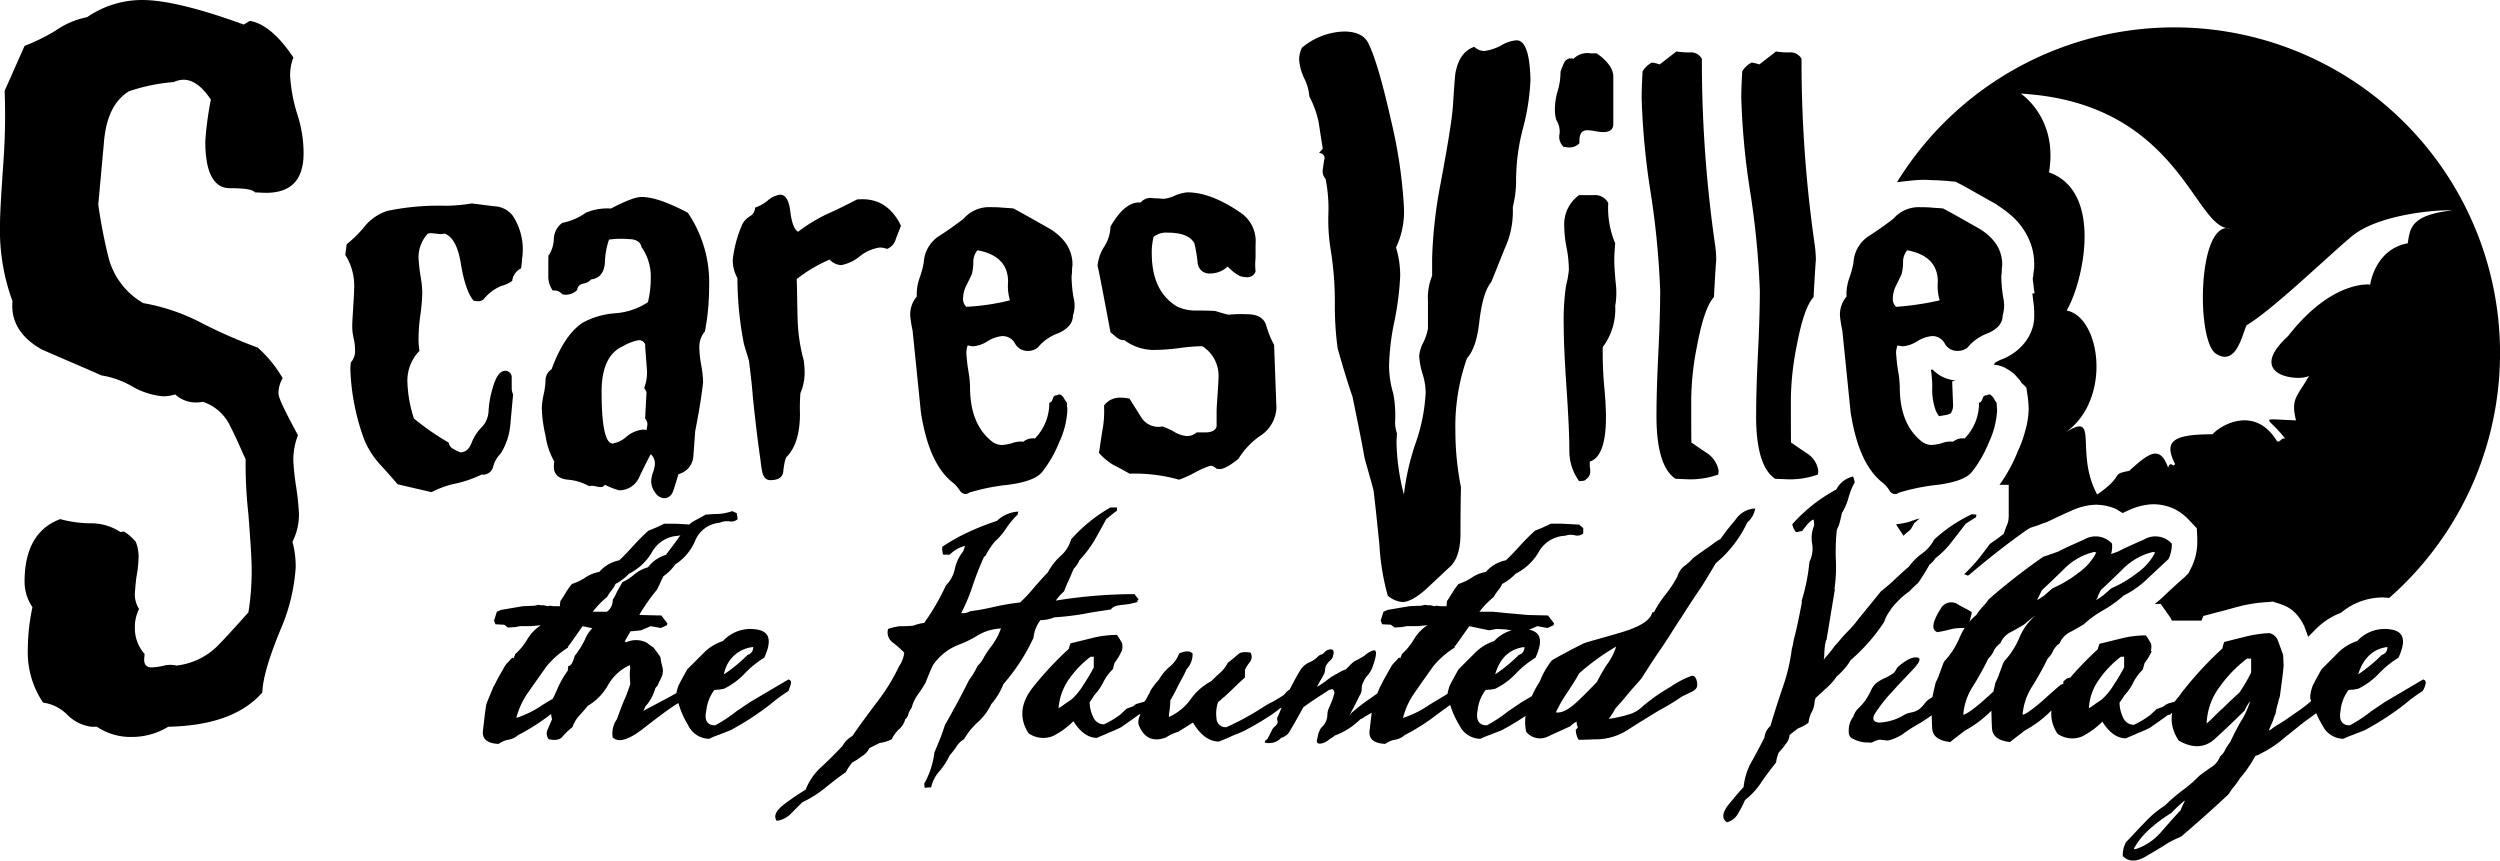 <svg xmlns="http://www.w3.org/2000/svg" viewBox="0 0 356.039 122.557"><defs><style>.a{fill:#000}</style></defs><path class="a" d="M278.151 57.756v-.066l-.132-3.366.528-.132a3.313 3.313 0 0 1-.792-.132 4.916 4.916 0 0 1-2.112-1.053c-.132-.132-.33-.264-.462-.4-.066 0-.132.066-.2.066a6.585 6.585 0 0 1 .132 1.056 10.7 10.7 0 0 1 .066 1.452 8.791 8.791 0 0 0 .462 3.168 3.555 3.555 0 0 0 .462.858l.066.066c.33-.066.726-.132 1.122-.2.2-.066.33-.132.528-.2.066-.066.066-.132.132-.264a1.828 1.828 0 0 0 .2-.853zM271.748 75.709a1.558 1.558 0 0 0 .528-.594l.33-.594.528-.462c.066-.066.2-.132.264-.2a4.493 4.493 0 0 0-.792.2.242.242 0 0 1-.2.066 3.722 3.722 0 0 1-.792.264 11.2 11.2 0 0 1-1.452.264h-.13c.33.594.726 1.122 1.056 1.65a4.813 4.813 0 0 1 .66-.594zM267.062 46.402l-.066.066a4.626 4.626 0 0 1-.528-.66c.066.264.066.528.132.792v.264c0 .264.066.594.066.858l.528-1.188zM269.966 43.696zM279.339 36.633a8.6 8.6 0 0 1 .66 3.432 6.4 6.4 0 0 0 .066 1.122l1.32 2.574c0-.2-.066-.462-.066-.66l4.026-.726-4.026.594a15.563 15.563 0 0 0-.264-1.848 13.256 13.256 0 0 1-.066-1.584 3.213 3.213 0 0 1 .066-.792c0-.264.066-.462.066-.726a.6.6 0 0 1 .066-.33v-.066a.6.6 0 0 0-.066-.33 1.064 1.064 0 0 0-.264-.462 2.687 2.687 0 0 0-.924-.792c-.4-.264-.792-.462-1.254-.726a8.217 8.217 0 0 1 .66 1.32z"/><path class="a" d="M273.992 25.61c.594 0 1.188.066 1.98.066.726.066 1.32.066 1.65.132l.858.066.792.4c1.716.924 3.366 1.914 5.082 2.838l.066.066.066.066a16.028 16.028 0 0 1 2.112 1.584 9.788 9.788 0 0 1 2.312 3.166 8.488 8.488 0 0 1 .792 3.828 2.707 2.707 0 0 1-.066.726c0 .2-.066.462-.066.66a.6.6 0 0 1-.066.33 3.212 3.212 0 0 0 .066.792c.066.4.066.858.2 1.452h-.33c.066.594.132 1.122.2 1.65a13.256 13.256 0 0 1 .066 1.584 5.717 5.717 0 0 1-.4 2.112 6.209 6.209 0 0 1-.792 1.452 7.211 7.211 0 0 1-1.584 1.584 7.749 7.749 0 0 1-1.782.99 5.262 5.262 0 0 0-1.056.528l-.132.264a3.979 3.979 0 0 1 1.518.4 7.235 7.235 0 0 1 1.386.924c.264.264.462.528.726.792l.066.066.066.132c.066.066.066.132.132.2l.066.066c0 .066.066.066.066.132h.066l.066.066.462.462.2 1.32a15.017 15.017 0 0 1 .132 1.716 11.654 11.654 0 0 1-.462 3.036 17.422 17.422 0 0 1-1.122 3.1 20.5 20.5 0 0 1-1.452 2.97 15.354 15.354 0 0 1-1.122 1.716h1.32v4.092a5.678 5.678 0 0 1-.066 1.056 2.1 2.1 0 0 1-.2.594l-.462 1.254-1.056.792c-.264.2-.594.4-.924.66-.528.726-1.122 1.518-1.716 2.244s-1.254 1.386-1.914 2.046a4.543 4.543 0 0 1 .528.2l.2-.132q4.059-3.465 8.119-6.337l.528-.33.594-.2c.33-.066.858-.33 1.716-.594.858-.4 2.046-.99 3.564-1.65a8.971 8.971 0 0 1 3.432-.858 7.376 7.376 0 0 1 2.9.594l.99.594c.264-.132.528-.264.858-.4a8.972 8.972 0 0 1 3.432-.858 7.376 7.376 0 0 1 2.9.594 7.279 7.279 0 0 1 2.31 1.716l1.056 1.122.066 1.518v.33a8.271 8.271 0 0 1-.858 3.762l-.4.792-.594.594c-.924.792-1.914 1.716-2.9 2.64a10.769 10.769 0 0 1-1.313 1.127h.858l1.254 1.782a2.674 2.674 0 0 1 .33.594h4.224l.264-.66 1.98-.528c1.122-.264 2.178-.594 3.234-.858a20.437 20.437 0 0 1 4.026-.594l.66-.066.594.2a9.622 9.622 0 0 1 1.254.462 4.98 4.98 0 0 1 1.716 1.386 6.406 6.406 0 0 1 1.056 1.848l.4 1.122 1.056-1.056a10.135 10.135 0 0 1 2.112-1.65 10.741 10.741 0 0 1 1.518-.726 9.319 9.319 0 0 1 6.007-2.178c.264 0 .528.066.858.066a46.392 46.392 0 1 0-70.1-59.208c1.319-.134 2.573-.332 3.827-.332zm43.1 6.865h.528a1.42 1.42 0 0 1-.528 0c-4.158.264-4.224 16.106-1.518 17.888 2.838 1.848 3.7-2.508 4.356-4.026 3.828-2.31 11.221-9.5 14.983-12.673 3.828-3.168 12.211-3.828 14.323-3.7-6.007.66-6.007 2.64-6.337 4.686-4.686.858-5.347 5.875-5.347 5.875s-5.413-.726-11.683 7.327c-6.2 5.677 1.518 6.535 2.97 5.677-1.65 2.97-2.64 3.168-1.848 6.337-5.677-.2-4.026-.66-1.518 2.64-.528-.33-.726.594-1.188.33-3.168-5.215-8.119-2.244-9.175-.99-5.677 0-7 .99-5.347 4.224-.33.66-.594-.594-.99.528-1.188-3.366-2.838-1.98-5.545.462-2.838.528-.462.528-4.554 3.366-3.366-6.2.66-12.343-5.017-8.515 7.195-4.356 5.677-16.7.66-17.69 2.31-3.828 5.347-16.9-2.508-19.67 1.32-7.789-4.026-11.221-4.026-11.221 21.919 1.257 24.559 18.287 29.312 19.145z"/><path class="a" d="M340 92.145a1.077 1.077 0 0 1-.792 1.122 22.08 22.08 0 0 1-3.366 2.772c.725-2.309 2.111-3.63 4.158-3.894zm5.413 5.347c.132-.4 0-.66-.33-.726L339.604 100l-1.848 1.254.066-.066a20.355 20.355 0 0 1-3.168 2.112c-1.122 0-1.584-.726-1.32-2.112a5.826 5.826 0 0 1 1.122-2.9 2.245 2.245 0 0 1 .66-.066l.726-.132a10.261 10.261 0 0 0 2.9-2.112 13.6 13.6 0 0 1 2.838-2.31c1.122-2.442.792-3.762-1.122-4.026a5.3 5.3 0 0 0-4.752 1.65 6.763 6.763 0 0 0-2.772 1.716l-2.31 2.31a58.523 58.523 0 0 0-1.254 2.31c-.462 1.32-.462 2.112-.066 2.31a12.675 12.675 0 0 0 1.452 3.366 3.365 3.365 0 0 0 2.97 1.914 13.446 13.446 0 0 1 1.452-.594c.462-.2 1.056-.4 1.65-.66a39.839 39.839 0 0 0 5.677-3.7 22.276 22.276 0 0 1 2.508-1.848 2.8 2.8 0 0 0 .4-.924zm-34.587 17.228c-.066.264-.2.4-.264.66-.99 1.056-1.914 2.112-2.838 3.168a8.1 8.1 0 0 1-3.564 2.376c-.132 0-.264 0-.264-.066a10.642 10.642 0 0 1 2.31-2.838 20.035 20.035 0 0 1 3.036-2.244 16.127 16.127 0 0 1 1.914-1.782 3.539 3.539 0 0 1-.33.726zm10.761-7.195l1.122-.594a16.309 16.309 0 0 0 2.772-1.98c1.188-.924 2.178-1.782 3.1-2.442.858-.594 2.112-1.584 3.7-2.772s2.244-2.046 2.046-2.508c-.264-.462-1.056-.264-2.31.594s-2.31 1.584-2.9 2.046a20.8 20.8 0 0 1-2.178 1.65c-.858.594-1.584 1.122-2.244 1.518a10.753 10.753 0 0 0-1.122.726 1.064 1.064 0 0 1-.462.264l.594-1.386.264-.792.066-.066c.066-.264.132-.726.264-1.254a6.18 6.18 0 0 0 .264-1.056c0 .066 0 0 .066-.066.066-.2.132-.792.264-1.782s.264-1.98.33-2.838l-.066-1.518-.726-1.98a1.666 1.666 0 0 0-1.254-1.122 17.363 17.363 0 0 0-3.234.462l-3.168.792a3.784 3.784 0 0 0-.264.924 49.934 49.934 0 0 0-5.424 5.81q-3.168 3.762-.792 7.327c1.98 1.122 3.7 1.056 5.148-.264s2.838-2.64 4.224-4.026a5.4 5.4 0 0 1 .792-1.32 12.193 12.193 0 0 1-1.386 2.97c-.528.924-.99 1.848-1.452 2.838a6.54 6.54 0 0 0-.726 1.122 2.518 2.518 0 0 1-.726.924 3.083 3.083 0 0 1-1.32 1.584c-.594.4-1.122.792-1.65 1.188a18.7 18.7 0 0 1-2.442 2.112 24.324 24.324 0 0 0-2.442 2.112 14.627 14.627 0 0 0-2.9 2.442c-.924.924-1.782 1.914-2.64 2.772a3.986 3.986 0 0 0-.462 1.98q1.287 1.287 3.366 0a75.892 75.892 0 0 0 3.168-1.914 19.113 19.113 0 0 1 1.782-.858 195.38 195.38 0 0 0 6.8-6.073 5.839 5.839 0 0 1 .792-1.122 10.326 10.326 0 0 0 .792-1.122 16.91 16.91 0 0 0 2.174-3.172zm-7.327-4.488a9.258 9.258 0 0 1 1.848-5.214 18.783 18.783 0 0 1 3.894-4.026h.594v1.98a24.418 24.418 0 0 1-1.65 2.838c-.792.726-1.584 1.452-2.442 2.31-.861.73-1.517 1.517-2.247 2.111zm-15.314-6.271a14.435 14.435 0 0 1 3.1-3.234h.462v1.518a23.725 23.725 0 0 1-1.452 2.442 8.915 8.915 0 0 1-1.716 2.112c-.264.2-.594.4-1.056.726a5.505 5.505 0 0 1-.792.528 7.686 7.686 0 0 1 1.452-4.092zm10.165 4.95l.132-.132a18.521 18.521 0 0 0 2.112-1.122l.528-.4.4-.4.462-.33.594-.66.462-.462.33-.726.264-.792c-.264-.264-.462-.33-.594-.264a14.492 14.492 0 0 0-1.188.924l-.99.858-1.452 1.122-.462.594-.924.264-.264.132-.132.066-.33.264-.924.33-.924.858a13.393 13.393 0 0 1-2.31 1.386 1.668 1.668 0 0 1-1.518-.99 5.042 5.042 0 0 1-.528-2.178 8.6 8.6 0 0 0 .66-.99 7.619 7.619 0 0 0 1.32-1.914 6.942 6.942 0 0 1 1.32-1.782l.264-.924a8.416 8.416 0 0 0 .99-1.65l.066-.066h-.2c.066-.066.066-.066.066-.132a2.181 2.181 0 0 0 0-.924 11.487 11.487 0 0 0-.726-1.188 14.653 14.653 0 0 0-3.366.4c-1.056.264-2.112.528-3.234.792a3.721 3.721 0 0 0-.264.792 46.864 46.864 0 0 0-4.951 5.281q-2.871 3.465-.792 6.733a3.66 3.66 0 0 0 3.5.4 11.285 11.285 0 0 0 2.9-2.112q1.485 2.376 3.366 2.376c.528-.264 1.122-.462 1.65-.726a18.844 18.844 0 0 0 1.782-.792c1.122-.792 1.98-1.386 2.508-1.782l.066-.066a.262.262 0 0 0 .33-.066c-.132.066-.066 0 0 0zm-10.3-16.9a8.811 8.811 0 0 1 .4-.792 152.61 152.61 0 0 0 3.3-3.168 8.935 8.935 0 0 1 4.092-2.244c.132 0 .2.066.33.066a8.126 8.126 0 0 1-2.64 2.97 16.356 16.356 0 0 1-3.564 2.112c-.726.594-1.122.99-1.32 1.122s-.462.33-.924.594a1.548 1.548 0 0 0 .33-.66zm-3.432 12.673c.066-.462 0-.792-.4-.924a.824.824 0 0 0-.858.264c-.264.2-.33.264-.264.4s-.066.2-.33.264c-.264.2-1.122.924-2.64 2.31-1.518 1.32-2.508 1.98-2.838 1.98a8.754 8.754 0 0 1 1.452-4.158 43.22 43.22 0 0 0 2.112-3.828 3.452 3.452 0 0 0 .792-1.122 2.825 2.825 0 0 1 .924-1.056 3.086 3.086 0 0 1 1.452-1.584c.66-.33 1.32-.726 1.98-1.122a14.814 14.814 0 0 1 2.838-2.046 17.2 17.2 0 0 0 2.838-2.046 13.494 13.494 0 0 0 3.366-2.376c1.056-.99 2.046-1.914 3.036-2.838a4.974 4.974 0 0 0 .462-2.178 3.157 3.157 0 0 0-3.96-.594c-1.65.726-2.838 1.254-3.7 1.716-.924.33-1.65.594-2.112.726a98.589 98.589 0 0 0-7.789 6.073 7.6 7.6 0 0 1-.924 1.122 12.69 12.69 0 0 0-.858 1.122 8.258 8.258 0 0 0-2.371 3.231 11.349 11.349 0 0 1-2.178 3.366l-.132.264-.726 1.98-.4.858v.066c-.066.33-.2.792-.33 1.452s-.264.99-.264 1.188c.066 1.32.066 2.574.132 3.7s.858 1.782 2.574 1.98c.462-.4 1.188-.924 2.112-1.65a15.608 15.608 0 0 0 3.564-2.64 48.584 48.584 0 0 1 3.5-2.97c-.264-.2-.2-.462-.066-.924zm-4.951-12.673a8.812 8.812 0 0 1 .4-.792 152.61 152.61 0 0 0 3.3-3.168 8.935 8.935 0 0 1 4.092-2.244c.132 0 .2.066.33.066a8.126 8.126 0 0 1-2.64 2.97 16.355 16.355 0 0 1-3.564 2.112c-.726.594-1.122.99-1.32 1.122s-.462.33-.924.594l.33-.66zm-3.5 12.673c.066-.462 0-.792-.4-.924a.824.824 0 0 0-.858.264c-.264.2-.33.264-.264.4s-.066.2-.33.264c-.264.2-1.122.924-2.64 2.31-1.518 1.32-2.508 1.98-2.838 1.98a8.754 8.754 0 0 1 1.452-4.158 43.235 43.235 0 0 0 2.112-3.828 3.452 3.452 0 0 0 .792-1.122 2.825 2.825 0 0 1 .924-1.056 3.086 3.086 0 0 1 1.452-1.584c.66-.33 1.32-.726 1.98-1.122a14.815 14.815 0 0 1 2.838-2.046 17.2 17.2 0 0 0 2.838-2.046 11.984 11.984 0 0 0 3.366-2.376c1.056-.99 2.046-1.914 3.036-2.838a4.145 4.145 0 0 0 .4-2.178 3.157 3.157 0 0 0-3.96-.594c-1.65.726-2.838 1.254-3.7 1.716-.924.33-1.65.594-2.112.726a87.809 87.809 0 0 0-7.789 6.073 7.6 7.6 0 0 1-.924 1.122 12.69 12.69 0 0 0-.858 1.122 8.258 8.258 0 0 0-2.376 3.234 11.348 11.348 0 0 1-2.178 3.366l-.132.264-.726 1.98-.4.858v.066c-.066.33-.2.792-.33 1.452s-.264.99-.264 1.188c.066 1.32.066 2.574.132 3.7s.858 1.782 2.574 1.98c.462-.4 1.188-.924 2.112-1.65a15.608 15.608 0 0 0 3.564-2.64 48.584 48.584 0 0 1 3.5-2.97c-.132-.2-.132-.462 0-.924zm-7.987-11.353a1.709 1.709 0 0 0-2.574.594 8.458 8.458 0 0 0-.726 1.32c-.462 1.056-.4 1.716.264 1.98a19.837 19.837 0 0 0 2.112-.462 8.125 8.125 0 0 1 1.32-.132 3.763 3.763 0 0 0 .858-.066 12.323 12.323 0 0 0 .462-1.452c.132-.528.2-.792.066-.792-.594-.4-1.254-.66-1.782-.99zm-15.644 17.822c-.066.726.2 1.122.594 1.254a4.334 4.334 0 0 0 2.244.528.917.917 0 0 0 .726-.132 3.721 3.721 0 0 1 .792-.264c.264 0 .462.066.726.066a1.356 1.356 0 0 0 .726 0 7.3 7.3 0 0 0 1.782-.792 21.264 21.264 0 0 1 2.574-1.65c.858-.528 1.65-1.122 2.574-1.716a2.006 2.006 0 0 0 .33-.462 1.631 1.631 0 0 1 1.32-.924 4.032 4.032 0 0 0 .924-.462 7.931 7.931 0 0 0 1.716-1.914c.2-.264.132-.4 0-.462-.2 0-.33-.132-.4-.462-1.122.528-1.65.792-1.518.726-.594.462-1.188.858-1.782 1.254a3.557 3.557 0 0 1-.858.462 3.556 3.556 0 0 0-.858.462 2.472 2.472 0 0 0-.858.792 4.5 4.5 0 0 1-.792.792 3.112 3.112 0 0 1-.99.4 3.784 3.784 0 0 0-.924.264 7.5 7.5 0 0 1-3.7 1.188c-.924-.066-1.122-.594-.462-1.518a21.4 21.4 0 0 1 2.442-3.036c.99-1.122 1.98-2.112 2.838-3.036s1.122-1.452.726-1.65c-.726-.2-1.65.264-2.838 1.254a2.005 2.005 0 0 0-.33.462 2.006 2.006 0 0 1-.33.462 7.776 7.776 0 0 1-1.254.726 5.4 5.4 0 0 0-1.32.792 3.3 3.3 0 0 0-.726 1.122 12.252 12.252 0 0 1-.726 1.254 10.145 10.145 0 0 1-1.122 1.254 2.753 2.753 0 0 0-.594 1.056 3.194 3.194 0 0 0-.66 1.914zm1.455-15.903c-.132.2-.33.4-.462.594s-.4.462-.726.858c-.33.33-.792.792-1.254 1.32-.33.4-.66.792-.99 1.122a16.063 16.063 0 0 1-1.32 1.65 1.38 1.38 0 0 0-.264.4l.066-.594a15.017 15.017 0 0 1 .132-1.716.4.4 0 0 0 .066-.264.7.7 0 0 1 .132-.33l1.188-7.195h-.066a21.957 21.957 0 0 0 .2-4.158 30.431 30.431 0 0 1 .132-4.224 2.345 2.345 0 0 1 .264-.594 18.91 18.91 0 0 0 .462-1.848 8.562 8.562 0 0 0 .924-2.112 9.942 9.942 0 0 1 .924-2.31c-.066-.066-.066-.4-.264-.792a3.55 3.55 0 0 0-2.376 1.848 22.858 22.858 0 0 0-6.271 4.95 2.512 2.512 0 0 0 .528 1.122.837.837 0 0 0 .4-.066 1.123 1.123 0 0 1 .462-.066c.726-.99 1.254-1.584 1.65-1.65a3.763 3.763 0 0 1 .066.858 4.564 4.564 0 0 0-.264 2.64 4.141 4.141 0 0 1-.4 2.508 27.267 27.267 0 0 1-1.122 5.611l.066.066c-.462 2.442-.858 4.29-1.188 5.479a8.491 8.491 0 0 1-.264 1.254 26.117 26.117 0 0 1-1.32 5.545c-.594 1.782-1.188 3.564-1.716 5.413a2.525 2.525 0 0 0-.858 1.65q-.792 1.584-1.782 3.366a9.026 9.026 0 0 0-1.188 3.7c-.4.4-1.056 1.188-2.046 2.376s-1.122 2.112-.33 2.64a2.506 2.506 0 0 0 1.584-1.254 13.219 13.219 0 0 0 .99-1.914 10.352 10.352 0 0 0 2.31-2.508c.66-.99 1.386-1.914 2.112-2.838a5.244 5.244 0 0 1 .4-1.452 7.6 7.6 0 0 0 .924-1.122 2.188 2.188 0 0 0 .594-1.32c.066-.066.462-.4 1.254-.99a5.123 5.123 0 0 0 1.452-.792 4.062 4.062 0 0 1 .462-1.518 3.317 3.317 0 0 0 .4-1.584c.066-.066.066-.066.066-.132l.066-.264 1.584-1.452a8.679 8.679 0 0 0 1.452-1.65 9.432 9.432 0 0 0 1.98-2.31 26.4 26.4 0 0 0 4.752-5.413 5.389 5.389 0 0 1 .924-1.716v-.066a12.21 12.21 0 0 1 2.64-2.574c.066-.066.066-.066.132-.066h-.066c.4-.4.792-.792 1.188-1.122a28.077 28.077 0 0 0 1.65-2.64 3.766 3.766 0 0 0 .858-.924 12.043 12.043 0 0 0 2.244-2.244c.726-.924 1.386-1.782 2.046-2.64a33.71 33.71 0 0 1 1.452-.924.837.837 0 0 0 .066-.4h-.33a1.5 1.5 0 0 1-.264-.066 21.6 21.6 0 0 0-5.413 3.63 5.5 5.5 0 0 1-1.716 1.98 8.775 8.775 0 0 0-1.914 1.914c-.726.594-1.32 1.188-1.98 1.782-.594.594-1.254 1.122-1.98 1.716zm-35.907 6.6c-.528.792-.99 1.65-1.452 2.508-.462.462-1.32 1.386-2.64 2.64s-2.31 1.782-3.168 1.65a18.9 18.9 0 0 1 1.584-2.772c.594-.924 1.188-1.782 1.716-2.772a32.539 32.539 0 0 1 5.281-3.828 8.673 8.673 0 0 1-1.32 2.574zm-9.571 2.442a13.093 13.093 0 0 0-1.65 3.5 6.2 6.2 0 0 0-.264 3.63 2.531 2.531 0 0 0 3.1.66c1.122-.528 2.178-.99 3.168-1.452a2.975 2.975 0 0 1 .924-.66 1.345 1.345 0 0 0 .132.726c.066.066 0 .2-.264.4a2.827 2.827 0 0 0 .4 1.452c1.254 0 2.178-.066 2.838-.066a8.5 8.5 0 0 0 4.026-1.254c1.32-.858 2.838-1.782 4.554-2.838a31.512 31.512 0 0 0 3.168-1.914c.33-.2.792-.4 1.452-.726.594-.264.924-.66.858-1.122-.066-.858-.4-1.254-.792-1.188a13.3 13.3 0 0 0-3.036 1.584 26.731 26.731 0 0 0-3.96 2.772 4.509 4.509 0 0 1-2.112 1.188 17.9 17.9 0 0 1-2.706.594 10.852 10.852 0 0 0 .924-1.452c.528-.594 1.122-1.254 1.716-1.98s1.188-1.386 1.782-2.046c.066-.132.2-.2.264-.33.594-.924 1.452-2.31 2.64-4.026s2.112-3.3 2.97-4.554c.792-1.254 1.65-2.574 2.508-3.828s1.65-2.64 2.442-3.96a16.794 16.794 0 0 0 4.488-5.809 3.225 3.225 0 0 0 1.122-1.98 3.542 3.542 0 0 0-2.838 1.65 32.062 32.062 0 0 0-2.112 2.706 6.539 6.539 0 0 0-1.122.726c-.33.264-1.254.858-2.772 1.98a7.416 7.416 0 0 1-1.32 1.188 3.062 3.062 0 0 0-.924 1.452 16.466 16.466 0 0 1-1.65 2.508 16.468 16.468 0 0 0-1.65 2.508c-.066.066-.132.066-.264.066-.264 1.122-1.716 2.046-4.356 2.838s-4.488 1.254-5.413 1.584c-.792.4-1.584.792-2.31 1.188s-1.518.792-2.244 1.254a11.585 11.585 0 0 0-1.716 3.036zm-2.178-4.95a1.077 1.077 0 0 1-.792 1.122 22.081 22.081 0 0 1-3.366 2.772c.66-2.31 2.046-3.63 4.158-3.894zm5.413 5.347c.132-.4 0-.66-.33-.726l-5.479 3.234-1.848 1.254.066-.066a20.354 20.354 0 0 1-3.168 2.112c-1.122 0-1.584-.726-1.32-2.112a5.826 5.826 0 0 1 1.122-2.9 2.035 2.035 0 0 1 .66-.066l.726-.132a10.261 10.261 0 0 0 2.9-2.112 13.6 13.6 0 0 1 2.838-2.31c1.122-2.442.792-3.762-1.122-4.026a5.3 5.3 0 0 0-4.752 1.65 6.762 6.762 0 0 0-2.772 1.716l-2.31 2.31a58.523 58.523 0 0 0-1.254 2.31c-.462 1.32-.462 2.112-.066 2.31a12.675 12.675 0 0 0 1.452 3.366 3.365 3.365 0 0 0 2.97 1.914 13.443 13.443 0 0 1 1.452-.594c.462-.2 1.056-.4 1.65-.66a39.84 39.84 0 0 0 5.677-3.7 22.276 22.276 0 0 1 2.508-1.848 2.8 2.8 0 0 0 .4-.924zm-13.267.858a1.559 1.559 0 0 0 .4-.594 5.5 5.5 0 0 0 .264-.99c-.4.132-.726.264-.924.33h-.066a6.427 6.427 0 0 1-1.584.99c-.264.2-1.518.924-3.7 2.244a14.666 14.666 0 0 1-3.828 1.914 10.987 10.987 0 0 1 1.783-3.764c.858-1.254 1.716-2.442 2.508-3.564a12.219 12.219 0 0 1 3.1-2.706l-.066-.066c.462-.594 1.188-1.65 2.112-2.97l2.838.594 1.056-.2 1.254.066 1.848.264 1.32-.132 1.386-.594 1.452.264.858-.4.066-.264-.858-1.122-2.838-.066-2.97-.264-2.046-.2h-1.914a12.435 12.435 0 0 1 2.046-2.112 5.981 5.981 0 0 1 .726-1.056 3.121 3.121 0 0 0 .462-.792 6.987 6.987 0 0 0 1.914-1.452 7.869 7.869 0 0 0 3.3-3.1 4.509 4.509 0 0 1 3.762-2.31 2.483 2.483 0 0 1 1.386-.066 1.307 1.307 0 0 0 1.188-.264v-.792a.911.911 0 0 1-.264-.2.515.515 0 0 1-.264-.264c-1.452-.066-2.31-.132-2.64-.132h-1.452a21.3 21.3 0 0 1-2.244.99c-.726.66-1.452 1.386-2.112 2.112s-1.32 1.452-2.046 2.112a5.016 5.016 0 0 0-2.838 1.65 5.209 5.209 0 0 0-1.98.792 7.313 7.313 0 0 1-1.914.924 9.432 9.432 0 0 0-.924 1.32c-.2.264-.4.66-.726 1.122-.066.594-.066.792-.066.726h-.792c-.264 0-.462-.066-.66-.066l-.264.066-.594-.132h-.4a2.859 2.859 0 0 1-.33-.066l-.594.132-1.65.066-3.1.528-.594.264-.4 1.254.2.528 1.254.066.528.4 1.056-.066.66-.132h1.518l1.452-.132a6.087 6.087 0 0 0-1.914 1.98 8.915 8.915 0 0 1-1.716 2.112c-.066.066-.066.264-.132.33a.4.4 0 0 0-.066.264l-.264-.066a10.146 10.146 0 0 1-.792.858l-.2.264-1.122 1.98-.462.924-.066.066c-.132.33-.33.792-.594 1.452a12.334 12.334 0 0 0-.462 1.188c-.2 1.32-.33 2.64-.462 3.7-.132 1.122.594 1.782 2.244 1.848a3.282 3.282 0 0 1 1.386-.594 2.718 2.718 0 0 0 1.386-.66 29.617 29.617 0 0 0 4.554-2.9c1.98-1.452 3.432-2.508 4.488-3.234-.132.132-.066 0 .132-.2zm-28.383 7.459a2.108 2.108 0 0 0 1.584-.726 2.218 2.218 0 0 0 1.056-.66c.264-.4.99-1.65 2.112-3.7.99-.726 2.112-1.452 3.432-2.31a1.384 1.384 0 0 1 .726-.264.643.643 0 0 1 .264.594 11.583 11.583 0 0 1-.792 2.112 2.591 2.591 0 0 0-.2.924 2.468 2.468 0 0 1-.66 1.65 1.509 1.509 0 0 0-.462.66 2.447 2.447 0 0 0-.264.924c-.264.726-.066.99.594.858a2.438 2.438 0 0 0 .924-.462c.462-.33.792-.528.924-.66a10.029 10.029 0 0 0 3.63-2.31 2.675 2.675 0 0 0 .594-.33l.066-.066c.066-.066.066-.066.132-.066.726-.4.99-.594.858-.462.726-.594 1.518-1.254 2.508-1.98a6.589 6.589 0 0 0 1.584-1.452 2.175 2.175 0 0 0 0-.924c-.066-.4-.462-.264-1.254.264q-1.485.891-2.97 1.98a25.511 25.511 0 0 0-2.97 2.31h.066l-.066.066h-.066c.264-.4.726-1.32 1.452-2.772a1.516 1.516 0 0 0 .264-.924 1.863 1.863 0 0 1 .264-.99 2.769 2.769 0 0 1 .594-.924 4.426 4.426 0 0 0 .594-.924c.792-2.112.792-2.97-.066-2.508a2.769 2.769 0 0 0-.924.594c-.066 0-.066 0-.066.066.066-.066-.4.264-1.452.792a4.269 4.269 0 0 0-.594.528l-.594.594a6.663 6.663 0 0 0-.99.462c-.066.066-.132.066-.2.132s-.066.066-.132.066c-.2.066-.4.264-.726.4-.33.264-.726.528-1.056.792a9.245 9.245 0 0 1-1.056.66c.2-.264.33-.594.528-.924.2-.264.33-.594.528-.924a1.927 1.927 0 0 0 .132-.594 1.927 1.927 0 0 1 .132-.594 3.627 3.627 0 0 1 .462-.594 1.78 1.78 0 0 0 .462-.528c.4-1.122.066-1.452-.924-.99l-.264.264-.2.2a2.345 2.345 0 0 0-.594.264 3.792 3.792 0 0 1-1.452.99 2.8 2.8 0 0 0-1.188 1.122c-.264.4-.726 1.254-1.386 2.508a1.758 1.758 0 0 0-.2.792 3.313 3.313 0 0 1-.132.792 1.437 1.437 0 0 1-.462.594 1.053 1.053 0 0 0-.462.594 6.848 6.848 0 0 1-.264.66 5.234 5.234 0 0 1-.264.594.7.7 0 0 0-.066.528.564.564 0 0 1 0 .462 1.343 1.343 0 0 1-.4.462 1.75 1.75 0 0 0-.33.4c-.132.33-.4.792-.66 1.32-.66.462-.462.66.33.594zm-13.072-1.586l2.112-1.32c1.056 1.782 2.31 2.706 3.7 2.706.594-.264 1.188-.462 1.716-.726s1.188-.462 1.848-.792a40.334 40.334 0 0 0 4.026-2.376c.264-.2.462-.33.726-.528a3.316 3.316 0 0 1 .792-.528c.264-.132.462-.264.792-.462a8.418 8.418 0 0 0 .792-.462 12.277 12.277 0 0 0 1.848-1.386l.264-1.716-.858.264a20.93 20.93 0 0 1-1.914 1.32 1.779 1.779 0 0 0-.528.462 1.779 1.779 0 0 1-.528.462c-.4.264-.858.528-1.188.726a13.09 13.09 0 0 0-1.32.726 38.948 38.948 0 0 1-5.413 2.97 1.3 1.3 0 0 1-1.386-1.056v-.066a5.143 5.143 0 0 1 .2-2.442c.066-.066.264-.2.4-.33a2.466 2.466 0 0 1 .462-.4c1.452-1.32 2.376-2.31 2.97-2.772v-1.122a6.54 6.54 0 0 1 .726-1.122 1.2 1.2 0 0 0 .066-1.32c-.858-.132-1.452-.066-1.782.264-.462.4-.924.792-1.452 1.188a4.773 4.773 0 0 1-1.122 1.452c-.462.4-.858.792-1.254 1.188a8.193 8.193 0 0 0-2.97 2.64 7.8 7.8 0 0 1-3.036 2.442 3.214 3.214 0 0 1 .066-.792 12.817 12.817 0 0 0 .132-1.584 20.311 20.311 0 0 0 .99-1.848c.4-.792.924-1.65 1.32-2.574a3.086 3.086 0 0 0 .858-2.244c-.4-.4-.99-.4-1.914 0a4.341 4.341 0 0 1-1.386 1.914 6.894 6.894 0 0 0-1.518 1.848 9.9 9.9 0 0 0-1.254 1.65h.066a13.929 13.929 0 0 0-1.32 2.838 3.721 3.721 0 0 1-.264.792 2.345 2.345 0 0 0-.132.66v.33c.726 1.98 2.046 2.64 3.96 1.914a6.439 6.439 0 0 1 1.716-.792zm-15.578-7.459a14.435 14.435 0 0 1 3.1-3.234h.462v1.518a23.731 23.731 0 0 1-1.452 2.442 8.914 8.914 0 0 1-1.716 2.112c-.264.2-.594.4-1.056.726a5.507 5.507 0 0 1-.792.528 8.281 8.281 0 0 1 1.452-4.092zm10.165 4.95l.132-.132a18.523 18.523 0 0 0 2.112-1.122l.528-.4.4-.4.462-.33.594-.66.462-.462.33-.726.264-.792c-.264-.264-.4-.33-.594-.264a14.5 14.5 0 0 0-1.188.924l-.99.858-1.452 1.122-.462.594-.924.264-.2.066-.132.066-.33.264-.924.33-.924.858a13.391 13.391 0 0 1-2.31 1.386 1.668 1.668 0 0 1-1.518-.99 5.042 5.042 0 0 1-.528-2.178 8.6 8.6 0 0 0 .66-.99 7.618 7.618 0 0 0 1.32-1.914 6.942 6.942 0 0 1 1.32-1.782l.264-.924a8.415 8.415 0 0 0 .99-1.65l.066-.066h-.066c.066-.066.066-.066.066-.132a2.181 2.181 0 0 0 0-.924 11.483 11.483 0 0 0-.726-1.188 14.653 14.653 0 0 0-3.366.4c-1.056.264-2.112.528-3.234.792a3.72 3.72 0 0 0-.264.792 46.866 46.866 0 0 0-4.95 5.281q-2.871 3.465-.792 6.733a3.66 3.66 0 0 0 3.5.4 11.284 11.284 0 0 0 2.9-2.112q1.485 2.376 3.366 2.376c.528-.264 1.122-.462 1.65-.726a18.848 18.848 0 0 0 1.782-.792c1.122-.792 1.98-1.386 2.508-1.782l.066-.066a.091.091 0 0 0 .132 0c-.066.066-.066 0 0 0zm-49.767 14.192l1.65-1.65a15.889 15.889 0 0 0 3.168-1.98c.99-.792 1.98-1.584 3.036-2.31a7.235 7.235 0 0 1 .924-1.386 8.149 8.149 0 0 0 1.32-.858 2.8 2.8 0 0 0 1.122-1.188l1.452-.726a5.189 5.189 0 0 0 1.716-.528 5.286 5.286 0 0 1 .99-1.386 2.639 2.639 0 0 0 .924-1.452 1.224 1.224 0 0 0 .462-.792 3.556 3.556 0 0 1 .462-.858 5.927 5.927 0 0 1 .858-1.848 15.353 15.353 0 0 0 1.122-1.716c.33-.858.66-1.65 1.056-2.508a7.937 7.937 0 0 1 3.5-2.838 15.492 15.492 0 0 0 2.97-1.452 7.035 7.035 0 0 1 3.234-.924c-.2.4-.33.792-.4.924a11.624 11.624 0 0 1-.924 1.518 14.493 14.493 0 0 0-1.122 1.65 4.416 4.416 0 0 1-.924 1.254 9.847 9.847 0 0 1-1.188 1.98 121.868 121.868 0 0 1-3.432 6.4c-.264.792-.462 1.386-.594 1.716s-.462 1.122-.924 2.244a11.651 11.651 0 0 1-1.452 4.422 3.648 3.648 0 0 1 .066.594 4.676 4.676 0 0 1 .924-.066 5.164 5.164 0 0 1 1.188-2.31 10.053 10.053 0 0 0 1.452-2.244 14.5 14.5 0 0 0 .924-1.188 3.05 3.05 0 0 1 1.122-1.122 10.053 10.053 0 0 1 1.98-2.442 8.2 8.2 0 0 0 1.914-2.574 9.6 9.6 0 0 0 1.716-2.838 27.689 27.689 0 0 0 4.29-6.6 4.918 4.918 0 0 1 .99-2.508 5.3 5.3 0 0 0 1.98-.4 39.506 39.506 0 0 0 4.026-.462c1.32-.264 2.706-.462 4.026-.66.264-.4.792-.594 1.716-.66a10.211 10.211 0 0 0 2.046-.4.47.47 0 0 1 .2-.4 4.814 4.814 0 0 1-.594-.726 70.837 70.837 0 0 0-11.221.924 7.415 7.415 0 0 1 1.188-1.32 16.122 16.122 0 0 1 .66-1.584c.264-.528.462-1.122.726-1.65a3.745 3.745 0 0 0 .792-1.188 17.091 17.091 0 0 0 2.112-2.772c.594-1.056 1.188-2.112 1.716-3.1.594-.462 1.122-.924 1.518-1.188v-.462h-.924a22.071 22.071 0 0 0-5.611 4.554 4.78 4.78 0 0 1-1.518 2.376 8.661 8.661 0 0 0-1.782 2.31c-.726.726-1.32 1.452-1.98 2.178a19.777 19.777 0 0 1-1.98 2.112 33.45 33.45 0 0 0-3.564.594 33.767 33.767 0 0 1-3.564.66 2.064 2.064 0 0 1-1.254.264 26.313 26.313 0 0 0 1.65-3.96 42.473 42.473 0 0 1 1.584-4.026 1.026 1.026 0 0 0 .4-.528 14.046 14.046 0 0 1 1.122-1.65 9.326 9.326 0 0 0 1.65-1.914 11.946 11.946 0 0 1 1.65-1.98c0-.132.066-.264.066-.4a4.742 4.742 0 0 0-3.036 1.32 36.482 36.482 0 0 0-4.026 1.584 26.2 26.2 0 0 0-3.762 2.112 3.088 3.088 0 0 0 .132 1.122h.924a4.723 4.723 0 0 1 2.178-1.254 5.506 5.506 0 0 1-.264.792 5.883 5.883 0 0 0-1.187 2.519 4.7 4.7 0 0 1-1.254 2.31 33.168 33.168 0 0 1-3.1 5.347 6.962 6.962 0 0 0-1.584.4 17.92 17.92 0 0 1-1.848.066 7.233 7.233 0 0 0-1.716.4 1.793 1.793 0 0 0 .66 1.914 17.307 17.307 0 0 1 1.65 1.452 4.269 4.269 0 0 1-.726 1.914 27.7 27.7 0 0 1-3.168 5.148c-1.188 1.584-2.376 3.168-3.5 4.818a3.5 3.5 0 0 0-1.386 1.386 60.02 60.02 0 0 1-2.9 2.9 8.7 8.7 0 0 0-2.376 3.366 30.077 30.077 0 0 0-2.838 1.914c-1.386.99-1.782 1.848-1.254 2.508a3.547 3.547 0 0 0 1.98-.99zm-5.347-23.762a1.077 1.077 0 0 1-.792 1.122 22.083 22.083 0 0 1-3.366 2.772 4.679 4.679 0 0 1 4.158-3.894zm5.347 5.347c.132-.4 0-.66-.33-.726l-5.479 3.234-1.848 1.254.066-.066a20.354 20.354 0 0 1-3.168 2.112c-1.122 0-1.584-.726-1.254-2.112a5.826 5.826 0 0 1 1.122-2.9 2.035 2.035 0 0 1 .66-.066l.726-.132a10.261 10.261 0 0 0 2.9-2.112 13.6 13.6 0 0 1 2.838-2.31c1.122-2.442.792-3.762-1.122-4.026a5.3 5.3 0 0 0-4.752 1.65 6.762 6.762 0 0 0-2.772 1.716l-2.31 2.31a58.523 58.523 0 0 0-1.254 2.31c-.462 1.32-.462 2.112-.066 2.31a12.675 12.675 0 0 0 1.452 3.366 3.365 3.365 0 0 0 2.97 1.914 13.443 13.443 0 0 1 1.452-.594c.462-.2 1.056-.4 1.65-.66a39.84 39.84 0 0 0 5.677-3.7 22.275 22.275 0 0 1 2.508-1.848 8.008 8.008 0 0 0 .33-.924zm-10.693-24.29c-.33 0-.792.066-1.386.066-.33.2-.726.4-1.056.594-.4.2-.726.4-1.056.594a15.2 15.2 0 0 0-1.848 2.244l-1.716 2.31a5.078 5.078 0 0 0-2.574 1.782 5.3 5.3 0 0 0-1.914.99 6.978 6.978 0 0 1-1.716 1.122l-.792 1.386a6.039 6.039 0 0 1-.594 1.122 2.018 2.018 0 0 1-1.188 1.914 5.622 5.622 0 0 0-1.122 1.65 4.744 4.744 0 0 0-1.65 2.112 12.276 12.276 0 0 1-1.452 2.31c-.264.924-.528 1.452-.924 1.452 0 .2-.066.462-.066.66a14 14 0 0 0-1.386 2.376c-.33.792-.726 1.584-1.122 2.376a12.269 12.269 0 0 0 .264 2.178l-.594 1.386a1.308 1.308 0 0 0 .132 1.452c.924.2 1.584.066 1.914-.33a9.549 9.549 0 0 1 1.452-1.386 4.764 4.764 0 0 1 .924-1.584c.4-.462.858-.924 1.254-1.452a7.844 7.844 0 0 0 2.9-2.97 6.8 6.8 0 0 1 3.1-2.838 2.181 2.181 0 0 1 0 .924 16.084 16.084 0 0 0 .066 1.782c-.2.528-.4 1.254-.792 2.112s-.726 1.848-1.122 2.9a3.511 3.511 0 0 0-.594 2.574c.792.792 2.244.4 4.356-1.254s3.564-2.706 4.356-3.234c1.056-.66 2.112-1.254 3.1-1.782s1.452-.924 1.32-1.254-.594-.33-1.452 0c-.792.4-1.584.726-2.31 1.056-.726.4-1.386.792-2.046 1.122s-1.452.792-2.244 1.188l-.726.4a2.344 2.344 0 0 0 .264-.594 6.47 6.47 0 0 0 1.452-2.64 4.859 4.859 0 0 1 .33-.4c.2-.462.4-.858.594-1.254a2.457 2.457 0 0 0 .132-1.188l-.2-.792c-.066-.264-.066-.528-.132-.792-.264-.462-.66-.924-.99-1.386l-.594-.4-.33-.264a3.358 3.358 0 0 0-2.97-.066c-.066-.066-.132-.132-.2-.132.726-1.254 1.452-2.508 2.112-3.828a26.658 26.658 0 0 1 2.508-3.564c.594-1.254.858-1.848.924-1.914a6.535 6.535 0 0 0 1.65-1.65 7.448 7.448 0 0 0 2.838-3.366 4.12 4.12 0 0 1 3.5-2.574 2.548 2.548 0 0 1 1.386-.2 1.344 1.344 0 0 0 1.188-.33c-.066-.066-.066-.264-.066-.4a.837.837 0 0 1-.066-.4c.132.066-.066-.066-.66-.33a6.9 6.9 0 0 1-2.366.413zM82.97 98.351a1.559 1.559 0 0 0 .4-.594 5.5 5.5 0 0 0 .264-.99c-.4.132-.726.264-.924.33h-.066a6.427 6.427 0 0 1-1.584.99c-.264.2-1.518.924-3.7 2.244a14.666 14.666 0 0 1-3.828 1.914 10.987 10.987 0 0 1 1.782-3.762c.858-1.254 1.716-2.442 2.508-3.564a12.219 12.219 0 0 1 3.1-2.706l-.066-.066c.462-.594 1.188-1.65 2.112-2.97l2.838.594 1.056-.2 1.254.066 1.848.264 1.32-.132 1.386-.594 1.452.264.858-.4.066-.264-.859-1.12-2.838-.066-2.97-.264-2.046-.2h-1.914a12.436 12.436 0 0 1 2.046-2.112 5.981 5.981 0 0 1 .726-1.056 3.121 3.121 0 0 0 .462-.792 6.987 6.987 0 0 0 1.914-1.452 7.869 7.869 0 0 0 3.3-3.1 4.509 4.509 0 0 1 3.762-2.31 2.483 2.483 0 0 1 1.386-.066 1.307 1.307 0 0 0 1.188-.264v-.792a.911.911 0 0 1-.264-.2.515.515 0 0 1-.264-.264c-1.452-.066-2.31-.132-2.64-.132h-1.448a21.3 21.3 0 0 1-2.244.99c-.726.66-1.452 1.386-2.112 2.112s-1.32 1.452-2.046 2.112a5.016 5.016 0 0 0-2.838 1.65 5.209 5.209 0 0 0-1.98.792 7.313 7.313 0 0 1-1.914.924 9.434 9.434 0 0 0-.924 1.32c-.2.33-.4.66-.726 1.122-.066.594-.066.792-.066.726h-.792c-.264 0-.462-.066-.66-.066l-.264.066-.594-.132h-.4a2.859 2.859 0 0 1-.33-.066l-.594.132-1.65.066-3.1.528-.594.264-.4 1.254.2.528 1.254.066.528.4 1.056-.066.66-.132h1.518l1.452-.132a6.087 6.087 0 0 0-1.914 1.98 8.915 8.915 0 0 1-1.716 2.112c-.066.066-.066.264-.132.33a.4.4 0 0 0-.066.264l-.264-.066a10.154 10.154 0 0 1-.792.858l-.2.264-1.122 1.98-.462.924-.066.066c-.132.33-.33.792-.594 1.452a12.33 12.33 0 0 0-.462 1.188c-.2 1.32-.33 2.64-.462 3.7-.132 1.122.594 1.782 2.244 1.848a3.282 3.282 0 0 1 1.386-.594 2.718 2.718 0 0 0 1.386-.66 29.615 29.615 0 0 0 4.554-2.9c1.98-1.452 3.432-2.508 4.488-3.234-.2.132-.066 0 .132-.2zM42.376 16.37a22.277 22.277 0 0 1-1.056-5.545 6.947 6.947 0 0 1 .462-2.64C39.67 5.016 37.558 3.3 35.577 2.97l-.858.528C28.383 1.188 23.5 0 20.264 0a13.822 13.822 0 0 0-7.855 2.442 11.868 11.868 0 0 0-4.488 1.914A27.5 27.5 0 0 1 3.5 6.535L.66 12.937a91.336 91.336 0 0 1-.132 9.5C.2 27.195 0 30.3 0 32.013A29.393 29.393 0 0 0 1.782 42.9c-.264 2.838 1.122 5.149 4.158 6.865 2.838 1.254 5.677 2.442 8.515 3.7a12.883 12.883 0 0 1 4.29 1.518 10.644 10.644 0 0 0 4.422 1.452 5.559 5.559 0 0 0 1.782-.264 4.361 4.361 0 0 0 3.432 1.122l.528-.066a6.583 6.583 0 0 1 3.894 3.5c.792 1.518 1.452 3.1 2.178 4.686a64.382 64.382 0 0 0 .4 7.855c.264 3.564.462 6.2.462 7.855a37.631 37.631 0 0 1-.462 6.073c-2.508 2.838-3.96 4.356-4.356 4.752a9.891 9.891 0 0 1-5.875 2.838 4.059 4.059 0 0 0-1.782 0 8.309 8.309 0 0 1-1.782.264c-.726 0-1.056-.4-1.056-1.122l.066-.792a5.492 5.492 0 0 1-1.386-3.828 5.676 5.676 0 0 1 .594-2.574 3.909 3.909 0 0 1-.594-2.31c.066-.858.132-1.716.264-2.508a17.038 17.038 0 0 0 .264-2.64 5.717 5.717 0 0 0-.4-2.112 7.045 7.045 0 0 0-1.65-1.452 1.453 1.453 0 0 0-.528.066 7.635 7.635 0 0 0-4.224-1.254 16.494 16.494 0 0 1-4.356-.594c-3.365 1.251-5.08 4.222-5.08 8.908a6.381 6.381 0 0 0 1.122 3.63 29.247 29.247 0 0 0-.66 5.941 12.807 12.807 0 0 0 2.178 7.657 5.936 5.936 0 0 1 3.432 1.716A5.936 5.936 0 0 0 13 103.5h.8a8.627 8.627 0 0 0 5.082 1.452 9.871 9.871 0 0 0 5.078-1.452c6.271-.132 10.693-1.782 13.4-4.884.066-1.98.924-4.884 2.574-8.911a26.675 26.675 0 0 0 2.178-8.911 13.36 13.36 0 0 0-.462-3.63 8.58 8.58 0 0 0 .924-4.026 37.628 37.628 0 0 0-.4-3.828 35.12 35.12 0 0 1-.4-3.7 9.818 9.818 0 0 1 .66-3.63c-1.782-3.3-2.772-5.281-2.772-5.941a4.154 4.154 0 0 1 .594-2.178A17.473 17.473 0 0 0 36.7 49.5a71.4 71.4 0 0 1-7.987-3.5 28.192 28.192 0 0 0-8.313-2.832 10.55 10.55 0 0 1-4.888-6.268 72.6 72.6 0 0 1-1.518-7.789c.264-2.838.528-5.743.792-8.647.264-3.7 1.452-6.139 3.564-7.459a26.3 26.3 0 0 1 6.4-1.32 3.547 3.547 0 0 1 1.386-.33c1.32 0 2.64.924 3.894 2.838a45.8 45.8 0 0 0-.792 5.941c0 4.422 1.188 6.667 3.5 6.667q3.168 0 3.564.594l1.386.066c3.7.066 5.545-1.782 5.545-5.611a17.874 17.874 0 0 0-.857-5.48zM73.003 30.693a3.5 3.5 0 0 0-2.64-1.32l-3.168-.4a24.14 24.14 0 0 1-3.762.33 35.894 35.894 0 0 0-8.251.726 6.9 6.9 0 0 0-3.168 2.112 16.647 16.647 0 0 1-2.64 2.64l-.2 1.518a8.19 8.19 0 0 1 1.254 4.95c0 .594-.066 1.452-.132 2.64-.066 1.122-.132 1.98-.132 2.574a7.61 7.61 0 0 0 .2 1.716 7.049 7.049 0 0 1 .2 1.65 2.442 2.442 0 0 1-.594 1.782 7.175 7.175 0 0 0-.066 1.188 31.858 31.858 0 0 0 1.98 9.835A12.027 12.027 0 0 0 53.996 66c.924.99 1.782 1.98 2.64 2.97l4.818 1.122a13.467 13.467 0 0 1 3.564-1.254 16.3 16.3 0 0 0 3.564-1.254 1.468 1.468 0 0 0 1.65-1.122 4 4 0 0 1 1.056-1.848 9.165 9.165 0 0 0 1.387-4.086l.4-4.356a2.108 2.108 0 0 1-.2-.924v-1.519a.926.926 0 0 0-.792-.924h-.132c-.726 0-1.32.792-1.782 2.442a13.814 13.814 0 0 0-.594 3.366 3.511 3.511 0 0 1-.99 2.244 6.521 6.521 0 0 0-1.386 2.112c-.33.924-.858 1.452-1.65 1.452a7.88 7.88 0 0 1-1.056-.528 1.163 1.163 0 0 1-.594-.858 36.739 36.739 0 0 1-4.95-3.432 18.689 18.689 0 0 1-.924-5.082 6.062 6.062 0 0 1 1.716-4.554 9.992 9.992 0 0 1-.132-1.98 25.634 25.634 0 0 1 .264-3.168 25.636 25.636 0 0 0 .264-3.168 15.349 15.349 0 0 0-.264-2.442c-.132-.792-.2-1.584-.264-2.376a4.984 4.984 0 0 1 1.32-3.564l.4-.066c.264 0 .528.066.792.066a4.122 4.122 0 0 0 .792.066l.4-.066c1.122.4 1.914 1.782 2.31 4.224.462 2.838 1.122 4.554 1.848 5.347l.594.066a1.268 1.268 0 0 0 .792-.264 6.544 6.544 0 0 1 2.508-1.914 4.35 4.35 0 0 0 1.584-.726 2.246 2.246 0 0 1 1.254-1.782 7.312 7.312 0 0 0 .132-1.254 8.762 8.762 0 0 0-1.332-6.273zM181.782 58.086l-.33-8.977a12.834 12.834 0 0 1-1.122-2.772c-.33-1.056-1.254-1.584-2.706-1.584a17.643 17.643 0 0 0-2.64.066c-.66-.132-1.254-.33-1.914-.528-.924-.066-1.914-.066-2.838-.066a5.955 5.955 0 0 1-2.64-.594c-2.376-1.452-3.564-3.96-3.564-7.591a8.861 8.861 0 0 1 .264-2.31 2.884 2.884 0 0 1 2.046-.594c1.98 0 3.234.528 3.762 1.518a20.836 20.836 0 0 1 .462 2.772 1.656 1.656 0 0 0 1.848 1.518h.066a3.654 3.654 0 0 0 2.376-.99 6.323 6.323 0 0 0 1.65 1.32 2.649 2.649 0 0 0 .99.2 1.241 1.241 0 0 0 1.32-.792 9.925 9.925 0 0 1 0-1.98v-1.916a4.905 4.905 0 0 0-1.85-4.293c-2.97-2.112-5.611-3.1-7.855-3.1a5.928 5.928 0 0 0-1.782.462 4.734 4.734 0 0 1-1.65.462c-.2 0-.528-.066-.924-.066s-.726-.066-.924-.066a1.858 1.858 0 0 0-1.386.66c-1.452-.132-2.9.99-4.29 3.432a5.6 5.6 0 0 1-.924 2.9 6.019 6.019 0 0 0-.924 2.772c0-.4.594 2.706 1.848 9.373.066.066.33.264.792.66a1.76 1.76 0 0 0 .924.462h.264a7.035 7.035 0 0 0 4.554 1.386 27.791 27.791 0 0 0 3.3-.264 26.7 26.7 0 0 1 3.234-.264 4.939 4.939 0 0 1 2.31 4.554c0 .528-.066 1.32-.132 2.376s-.132 1.848-.132 2.376v2.112c-.132.594-.792.924-1.914.858h-.924a2.13 2.13 0 0 1-1.386.528 4.079 4.079 0 0 1-1.779-.588 8.626 8.626 0 0 0-1.782-.792 1.454 1.454 0 0 1-.528.066 2.88 2.88 0 0 1-2.442-1.386c-.528-.858-1.122-1.782-1.65-2.64a7.311 7.311 0 0 0-1.254-.132 2.766 2.766 0 0 0-2.376 1.122 14.431 14.431 0 0 1-.2 3.366c-.33 1.98-.462 3.168-.528 3.366a8.574 8.574 0 0 0 2.046 1.716c.792.4 1.518.792 2.31 1.254a23.29 23.29 0 0 1 7.063.858 16.352 16.352 0 0 0 2.441-1.123 12.835 12.835 0 0 1 1.98-.858 1.064 1.064 0 0 1 .858.4l.4.066c.594.066 1.518-.462 2.772-1.452a10.844 10.844 0 0 1 3.234-3.366 4.98 4.98 0 0 0 2.176-3.897zm-44.158-14.393a1.505 1.505 0 0 1-.462-1.254 4.2 4.2 0 0 1 .462-1.782c.264-.528.528-1.056.792-1.65a7.194 7.194 0 0 0 .2-1.716 2.535 2.535 0 0 1 .594-1.65c2.838.528 4.356 1.98 4.356 4.488a7.208 7.208 0 0 0 .264 2.64 31.977 31.977 0 0 1-6.206.924zm15.247-1.386a20.629 20.629 0 0 1-.264-2.838c0-.2.066-.528.066-.924s.066-.726.066-.858c0-2.112-1.122-3.828-3.3-5.148-1.65-.924-3.366-1.914-5.082-2.838-.33-.066-.858-.066-1.584-.132s-1.32-.066-1.716-.066a4.786 4.786 0 0 0-3.828 1.65 48.738 48.738 0 0 1-3.564 2.508 4.821 4.821 0 0 0-2.112 3.762 13.364 13.364 0 0 1-.594 2.178 6.8 6.8 0 0 0-.4 2.31v.33a3.929 3.929 0 0 0-.924 2.772 16.183 16.183 0 0 0 .33 2.046l1.188 11.683c.792 5.016 2.31 8.317 4.686 10.1a5.322 5.322 0 0 1 .792.924 1.179 1.179 0 0 0 .792.594.921.921 0 0 0 .594-.2 29.519 29.519 0 0 1 5.545-1.117c2.508-.33 4.092-.924 4.818-1.782a16.8 16.8 0 0 0 2.442-4.224 12.257 12.257 0 0 0 1.188-4.554c0-.4-.066-.726-.066-1.122a4.632 4.632 0 0 1-.462-.726c-.264-.33-.4-.462-.594-.462a.5.5 0 0 0-.33.132.514.514 0 0 0-.594.4c-.132.4-.264.594-.528.66a7.188 7.188 0 0 1-2.046 5.082 2.127 2.127 0 0 0-1.65.462 3.291 3.291 0 0 0-1.584.2 6.109 6.109 0 0 1-1.518.264 2.457 2.457 0 0 1-1.32-.462c-2.112-1.65-3.168-4.224-3.168-7.789a15.351 15.351 0 0 0-.264-2.442c-.132-.792-.2-1.584-.264-2.376a3.353 3.353 0 0 1 .2-1.122 3.313 3.313 0 0 0 .792.132 4.491 4.491 0 0 0 2.046-.726 4.75 4.75 0 0 1 2.112-.726 2 2 0 0 1 1.782 1.056 2 2 0 0 0 1.782 1.056 2.25 2.25 0 0 0 1.452-.462 6.606 6.606 0 0 1 2.9-2.046c1.386-.594 2.112-1.452 2.112-2.508a4.472 4.472 0 0 0 .071-2.648zm-30.429-13.924h-.33c-1.452.726-2.838 1.452-4.356 2.112a23.433 23.433 0 0 0-4.092 2.508c-.528-.264-.924-1.254-1.122-2.97-.2-1.518-.66-2.31-1.452-2.31a3.474 3.474 0 0 0-1.782.858 5.885 5.885 0 0 1-1.782.99 1.386 1.386 0 0 1-.66 1.188 3.05 3.05 0 0 0-1.122 1.122 17.271 17.271 0 0 0-1.386 5.082 5.231 5.231 0 0 0 .66 2.64 49.585 49.585 0 0 0 .924 9.373c.33 1.122.594 1.914.726 2.442.264 2.112.462 3.828.528 4.884.4 3.96.792 7.063 1.122 9.307a15.419 15.419 0 0 0 .264 1.716c.2.726.594 1.056 1.122 1.056 1.122 0 1.782-.4 1.848-1.254.132-1.254.33-1.98.528-2.112 1.254-1.32 1.848-3.366 1.848-6.139a25.193 25.193 0 0 1 .066-2.9 7.221 7.221 0 0 0 .594-3.1 12.817 12.817 0 0 0-.132-1.584 24.676 24.676 0 0 1-.858-5.743c-.066-1.98-.066-3.894-.132-5.809a20.882 20.882 0 0 1 4.686-2.772 2.456 2.456 0 0 0 1.65.792 5.966 5.966 0 0 0 2.64-1.254 5.883 5.883 0 0 1 2.838-1.254 2.99 2.99 0 0 1 1.056.2A2.131 2.131 0 0 0 127.59 34l.726-1.848c-1.319-2.713-3.299-3.901-5.874-3.769zm-30.231 32.01l-.132.858a1.454 1.454 0 0 0-.528-.066 4.283 4.283 0 0 0-2.31.99 4.029 4.029 0 0 1-1.98.99c-1.056 0-1.584-2.508-1.584-7.393 0-3.366.99-5.545 3.036-6.469a7.172 7.172 0 0 1 2.244-.858.934.934 0 0 1 .924.594c0 .462.066 1.122.132 2.046s.132 1.584.132 1.98a6.066 6.066 0 0 1-.4 2.178l.33.594-.2 3.762a1.371 1.371 0 0 1 .33.792zm5.743-30.1c-2.772-1.452-4.95-2.244-6.6-2.244-.792 0-2.178.528-4.356 1.65a7.883 7.883 0 0 0-3.564.594 8.57 8.57 0 0 1-3.366 1.452 2.921 2.921 0 0 0-1.188 2.178 4.593 4.593 0 0 1-.726 2.442c-.066-.33-.066.594-.066 2.838a3.43 3.43 0 0 0 .594 2.112l.066.066a1.435 1.435 0 0 1 1.32.528l.4.066a2.338 2.338 0 0 0 1.716-.66 1.052 1.052 0 0 1 .858-.924 1.708 1.708 0 0 0 1.122-.594c1.188-.132 1.848-.924 1.98-2.31a10.79 10.79 0 0 1 .594-3.366 12.847 12.847 0 0 1 2.838-.066c.99 0 1.65.4 1.782 1.122a7.315 7.315 0 0 1 1.32 4.488 14.653 14.653 0 0 1-.4 3.366 9.689 9.689 0 0 1-4.686 1.584 11.293 11.293 0 0 0-4.686 1.386c-1.716 1.188-3.168 3.366-4.356 6.6a1.83 1.83 0 0 0-.858 1.518 10.862 10.862 0 0 1-.264 2.046 10.19 10.19 0 0 0-.264 1.98 19.083 19.083 0 0 0 .528 3.894 10.459 10.459 0 0 0 1.254 3.7 3.213 3.213 0 0 0-.066.792c0 .99.66 1.65 1.98 1.782a7.323 7.323 0 0 1 3.036.924 1.884 1.884 0 0 1 .858 0 3.313 3.313 0 0 0 .792.132.693.693 0 0 0 .594-.33 10.948 10.948 0 0 0 2.046.792 3.112 3.112 0 0 0 2.838-1.848 76.873 76.873 0 0 1 1.65-3.3 1.759 1.759 0 0 1 .594 1.32 3.859 3.859 0 0 1-.264 1.254 4.262 4.262 0 0 0-.264 1.254 2.686 2.686 0 0 0 .528 1.584 1.706 1.706 0 0 0 1.254.858c.726 0 1.188-.4 1.452-1.32.4-1.254.594-1.98.66-2.112a2.815 2.815 0 0 0 2.112-2.574l.264-3.564c.462-2.31.858-4.62 1.122-6.931a15.35 15.35 0 0 0-.264-2.442 14.548 14.548 0 0 1-.264-2.376 3.41 3.41 0 0 1 .792-2.442 34.313 34.313 0 0 0 .594-6.337 17.665 17.665 0 0 0-3.036-10.562z"/><path class="a" d="M215.973 5.742a5.019 5.019 0 0 0-2.178.726 7.21 7.21 0 0 1-2.376.792 2.048 2.048 0 0 1-1.452-.594c-1.386.462-2.244 1.65-2.64 3.5-.066.066-.2 1.65-.4 4.818-.132 1.98-.726 5.545-1.716 10.891a66.3 66.3 0 0 0-1.254 10.891v2.508a8.416 8.416 0 0 0-.594 3.63v3.894a7.763 7.763 0 0 1-.66 1.98 4.978 4.978 0 0 0-.587 1.91 10.527 10.527 0 0 0 .462 2.508 9.255 9.255 0 0 1 .462 2.64 25.341 25.341 0 0 1-1.452 7.327 34.995 34.995 0 0 0-1.65 7.261 31.774 31.774 0 0 1-1.056-7.459l.066-1.254a4.8 4.8 0 0 1-.264-1.65 16.54 16.54 0 0 0-.264-4.026 13.83 13.83 0 0 1-.594-4.026 34.661 34.661 0 0 1 .792-6.4 41.567 41.567 0 0 0 .792-6.337 13.829 13.829 0 0 0-.594-4.026 11.966 11.966 0 0 0 1.122-5.809 68.584 68.584 0 0 0-1.782-12.079c-1.32-5.875-2.442-9.637-3.366-11.353-.594-1.056-1.782-1.518-3.432-1.518a9.792 9.792 0 0 0-5.942 2.311 3.851 3.851 0 0 0-.4 1.716 7.508 7.508 0 0 0 .726 2.64 6.812 6.812 0 0 1 .726 2.574 14.067 14.067 0 0 1 1.32 3.63c.2 1.32.4 2.574.594 3.828l-.528.594a.8.8 0 0 1 .792.924c0-.4-.066.066-.264 1.452a1.6 1.6 0 0 0 .4 1.32 21.175 21.175 0 0 1 .4 5.016 26.318 26.318 0 0 0 .33 5.082 46.724 46.724 0 0 1 .594 7.459 44.3 44.3 0 0 0 .4 6.6c.858 3.036 1.584 5.347 2.112 6.865.792 3.828 1.386 6.8 1.716 8.713.792 2.9 1.32 4.554 1.32 4.95.132 1.056.4 3.5.792 7.393a34.03 34.03 0 0 0 1.188 7.261 3.619 3.619 0 0 0 2.112.924c.792 0 1.98-.594 3.432-1.914l3.168-2.97c1.122-.924 1.65-2.574 1.65-4.884 0-4.026.066-6.271.066-6.6a40.96 40.96 0 0 1-.792-7.987 29.147 29.147 0 0 1 1.65-10.363c.924-.99 1.518-2.838 1.782-5.413.33-2.64.858-4.422 1.65-5.413.066-.066.726-1.782 1.98-4.884a12.383 12.383 0 0 0 1.122-5.082v-.791a15.188 15.188 0 0 0 .462-3.828 29.345 29.345 0 0 1 .924-7.129 32.151 32.151 0 0 0 1.122-7.063c-.075-3.762-.735-5.676-1.989-5.676zM270.033 43.697a1.505 1.505 0 0 1-.462-1.254 4.2 4.2 0 0 1 .462-1.782c.264-.528.528-1.056.792-1.65a7.194 7.194 0 0 0 .2-1.716 2.535 2.535 0 0 1 .594-1.65c2.838.528 4.356 1.98 4.356 4.488a7.208 7.208 0 0 0 .264 2.64 40.242 40.242 0 0 1-6.206.924zm15.247-1.386a20.629 20.629 0 0 1-.264-2.838c0-.2.066-.528.066-.924s.066-.726.066-.858c0-2.112-1.122-3.828-3.3-5.148-1.65-.924-3.366-1.914-5.082-2.838-.33-.066-.858-.066-1.584-.132s-1.32-.066-1.716-.066a4.786 4.786 0 0 0-3.828 1.65 48.738 48.738 0 0 1-3.564 2.508 4.821 4.821 0 0 0-2.112 3.762 13.369 13.369 0 0 1-.594 2.178 6.8 6.8 0 0 0-.4 2.31v.33a3.928 3.928 0 0 0-.924 2.772 16.178 16.178 0 0 0 .33 2.046l1.188 11.683c.792 5.016 2.31 8.317 4.686 10.1a5.324 5.324 0 0 1 .792.924 1 1 0 0 0 .792.594.921.921 0 0 0 .594-.2 29.519 29.519 0 0 1 5.544-1.122c2.508-.33 4.092-.924 4.818-1.782a16.8 16.8 0 0 0 2.442-4.224 12.257 12.257 0 0 0 1.188-4.554c0-.4-.066-.726-.066-1.122a4.636 4.636 0 0 1-.462-.726c-.264-.33-.462-.462-.594-.462a.5.5 0 0 0-.33.132.514.514 0 0 0-.594.4c-.132.4-.264.594-.528.66a7.188 7.188 0 0 1-2.046 5.082 2.127 2.127 0 0 0-1.65.462 3.291 3.291 0 0 0-1.584.2 6.109 6.109 0 0 1-1.518.264 2.457 2.457 0 0 1-1.32-.462c-2.112-1.65-3.168-4.224-3.168-7.789a15.349 15.349 0 0 0-.264-2.442c-.132-.792-.2-1.584-.264-2.376a3.353 3.353 0 0 1 .2-1.122 3.312 3.312 0 0 0 .792.132 4.491 4.491 0 0 0 2.046-.726 4.75 4.75 0 0 1 2.112-.726 2 2 0 0 1 1.782 1.056 2 2 0 0 0 1.782 1.056 2.25 2.25 0 0 0 1.452-.462 6.606 6.606 0 0 1 2.9-2.046c1.386-.594 2.112-1.452 2.112-2.508a5.08 5.08 0 0 0 .066-2.64zm-27.855 22.31c-.792-.528-1.584-1.056-2.31-1.584-.066.594-.066-1.584-.066-6.4a41.071 41.071 0 0 1 .858-7.525c.66-3.5 1.452-5.809 2.376-6.8.2-3.762.33-5.545.33-5.281a18.656 18.656 0 0 0-.132-1.914 183.119 183.119 0 0 1-1.914-25.478V8.383a1.755 1.755 0 0 0-1.65-.924 9.992 9.992 0 0 1-1.98-.132l-2.376 1.848a5.59 5.59 0 0 0-1.122-.264 3.432 3.432 0 0 0-1.32 1.254c-.066 1.254-.132 2.508-.132 3.828a105.207 105.207 0 0 0 1.32 13.663 119.3 119.3 0 0 1 1.32 13.729c0 1.98-.066 4.95-.264 8.911-.2 4.026-.264 6.931-.264 8.977 0 4.752.924 7.723 2.706 8.911l1.518.066a11.746 11.746 0 0 0 4.554-.66 1.827 1.827 0 0 0 .066-.594 3.443 3.443 0 0 0-1.518-2.376zm-14.191 0c-.792-.528-1.584-1.056-2.31-1.584-.066.594-.066-1.584-.066-6.4a41.066 41.066 0 0 1 .858-7.525c.66-3.5 1.452-5.809 2.376-6.8.2-3.762.33-5.545.33-5.281a18.639 18.639 0 0 0-.132-1.914 183.138 183.138 0 0 1-1.914-25.478V8.383a1.755 1.755 0 0 0-1.65-.924 9.992 9.992 0 0 1-1.98-.132l-2.376 1.848a5.59 5.59 0 0 0-1.122-.264 3.432 3.432 0 0 0-1.32 1.254c-.066 1.254-.132 2.508-.132 3.828a105.207 105.207 0 0 0 1.32 13.663 119.31 119.31 0 0 1 1.32 13.729c0 1.98-.066 4.95-.264 8.911-.2 4.026-.264 6.931-.264 8.977 0 4.752.924 7.723 2.706 8.911l1.518.066a11.746 11.746 0 0 0 4.554-.66 1.827 1.827 0 0 0 .066-.594 3.846 3.846 0 0 0-1.518-2.376zm-13.135-24.357c-.132-1.452-.2-2.508-.2-3.234 0-.792.066-1.584.132-2.376a12.808 12.808 0 0 1-.99-5.743 2.139 2.139 0 0 0-2.112-1.122h-2.046a5.117 5.117 0 0 0-2.112 4.356 16.515 16.515 0 0 0 .33 3.1 17.209 17.209 0 0 1 .33 3.168 13.342 13.342 0 0 1-.4 2.244 34.3 34.3 0 0 0-.33 5.809c0 1.98.132 4.884.4 8.845.264 3.894.4 6.865.4 8.845a7.288 7.288 0 0 0 1.386 4.356c.594 0 .924-.066.99-.264a1.223 1.223 0 0 0 .594-1.122 2.246 2.246 0 0 0-.066-.66v-.726c1.518-.462 2.31-2.574 2.31-6.337 0-.924-.066-2.508-.264-4.554q-.2-2.277-.2-4.554v-.858a8.986 8.986 0 0 0 1.782-5.875 11.024 11.024 0 0 0 .066-3.3zm-.33-29.307q0-1.683-2.376-3.366h-.924a2.732 2.732 0 0 0-2.376.792.837.837 0 0 0-.4-.066 1.035 1.035 0 0 0-.924.594 11 11 0 0 0-.528 1.32 9.259 9.259 0 0 1-.4 2.706 9.258 9.258 0 0 0-.4 2.706 5.148 5.148 0 0 0 .2 1.452 2.961 2.961 0 0 1 .462 1.98 1.925 1.925 0 0 0 .594 1.848l.594.066a1.994 1.994 0 0 0 1.65-.594c-.066-1.254.264-1.848 1.122-1.848a6.5 6.5 0 0 1 1.122.132 6.5 6.5 0 0 0 1.122.132c.99 0 1.452-.4 1.452-1.122v-6.732z"/></svg>
